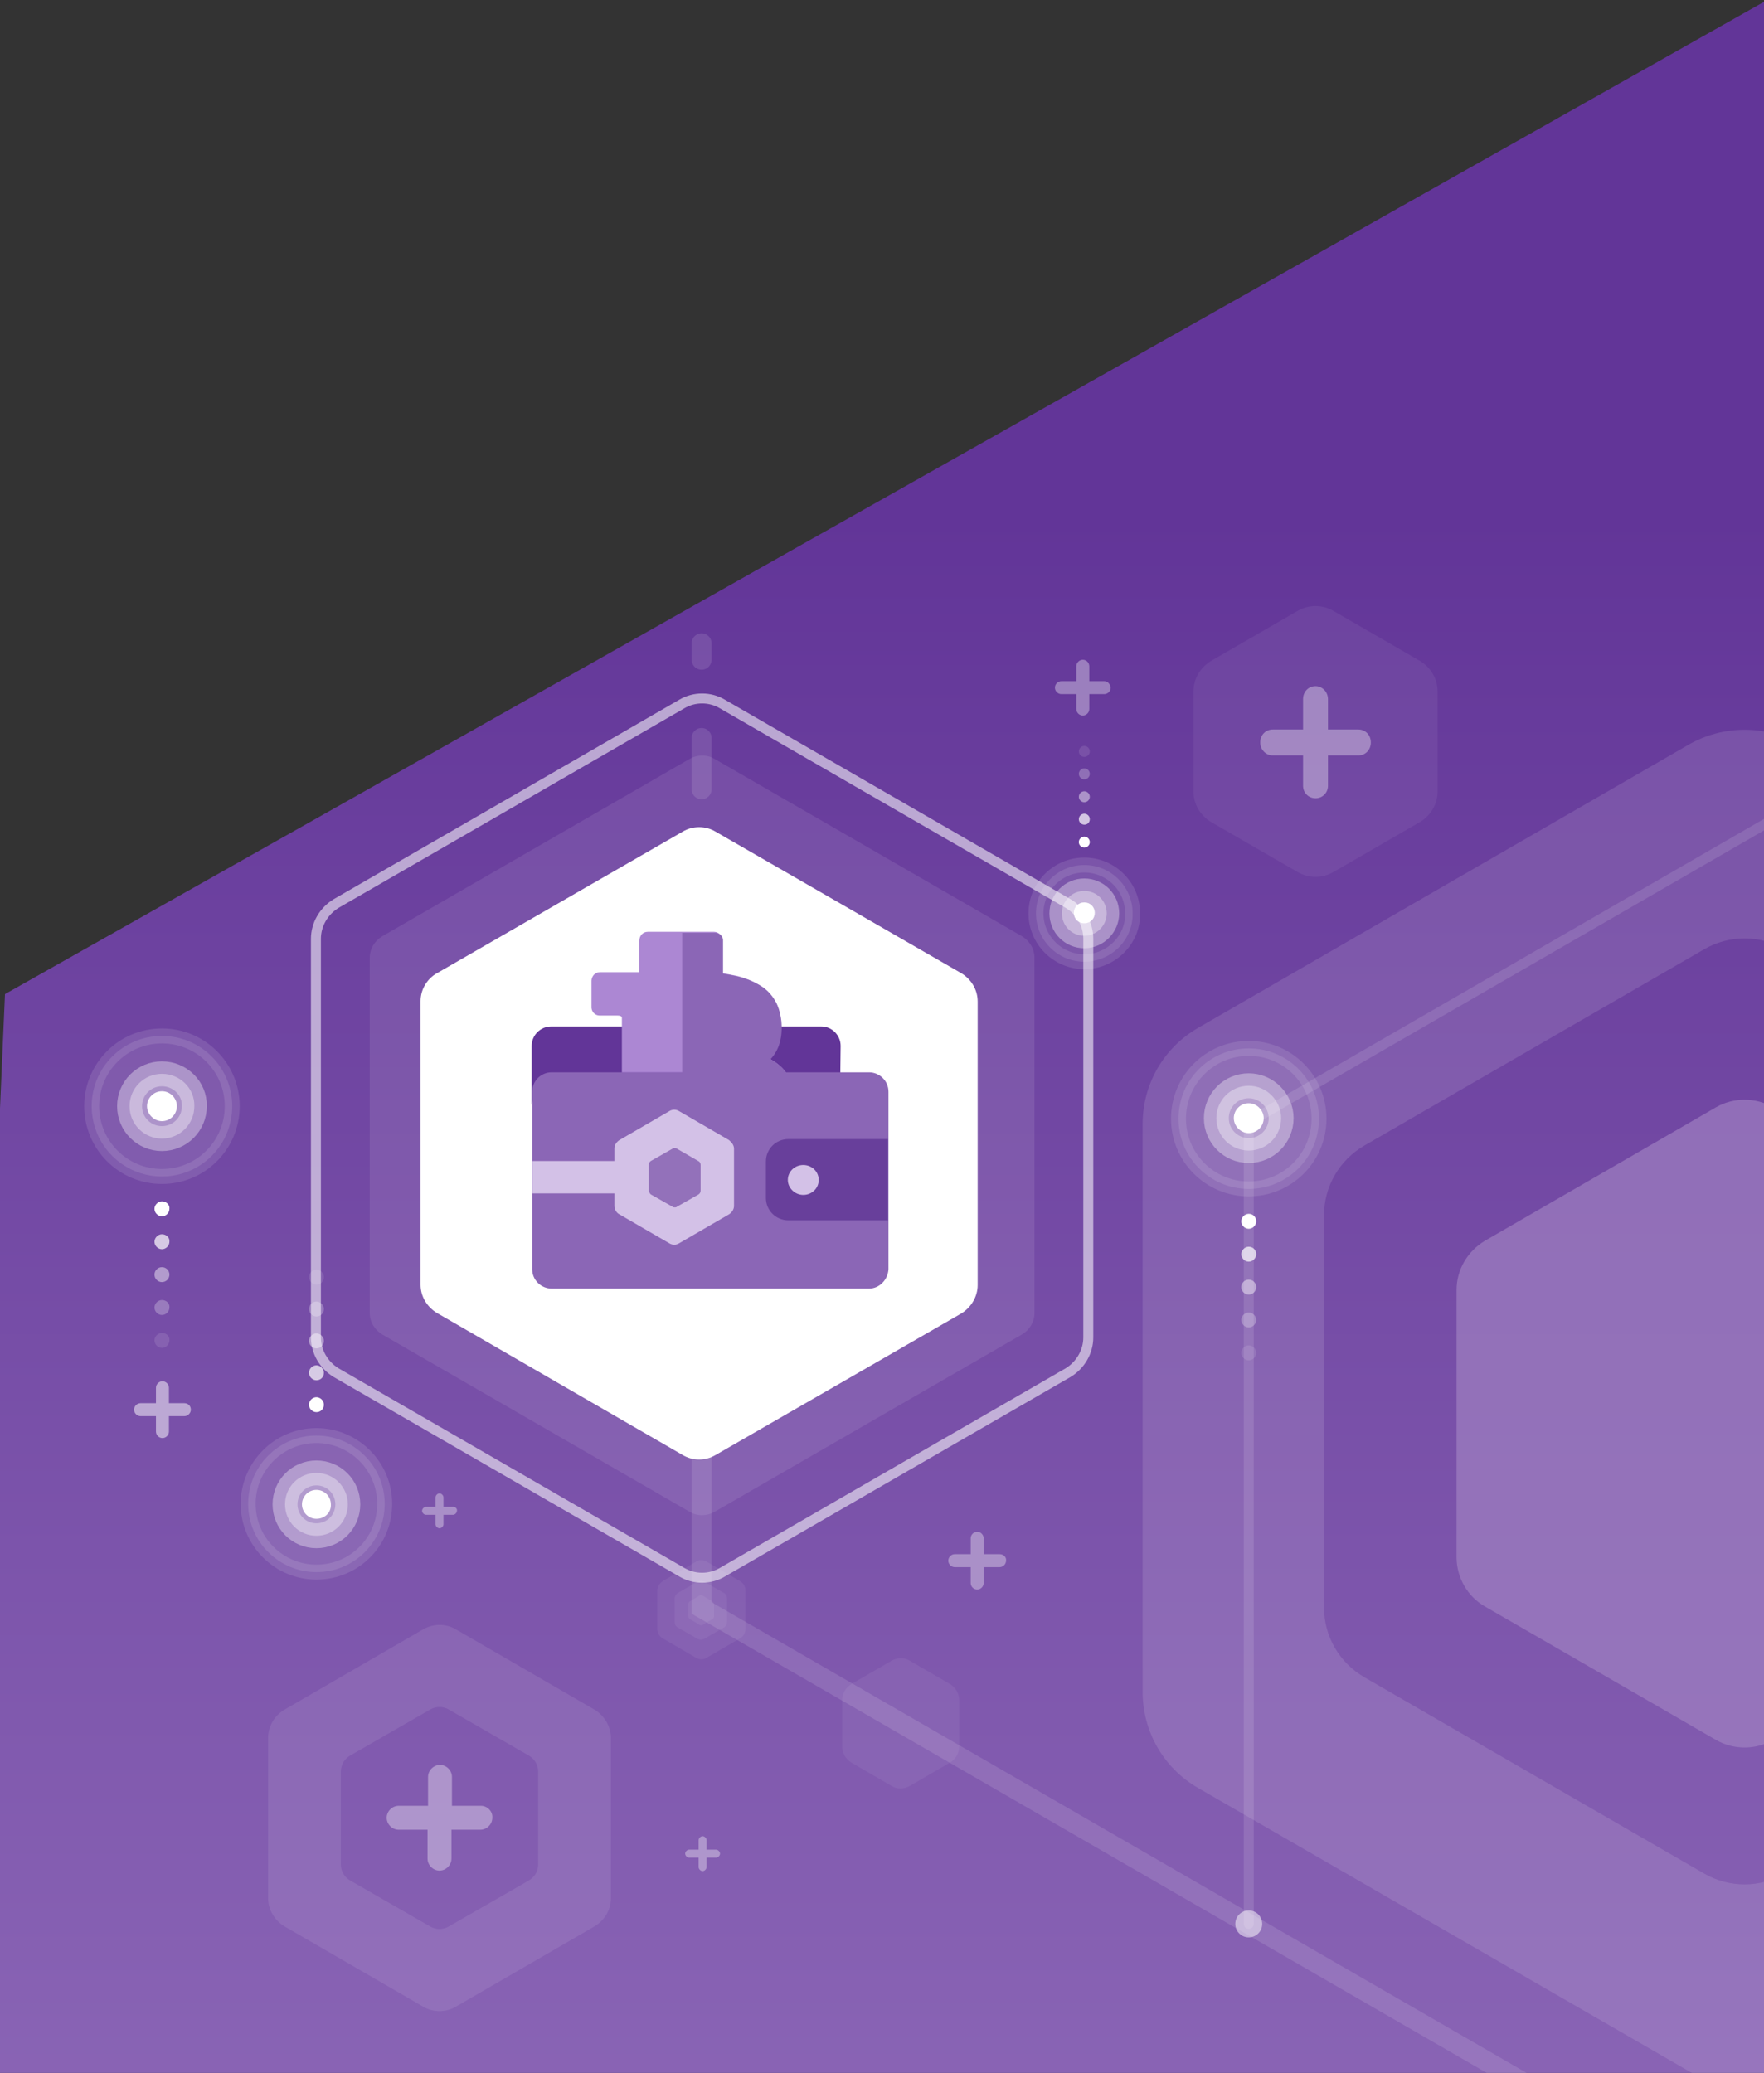 <svg width="354" height="416" viewBox="0 0 354 416" xmlns="http://www.w3.org/2000/svg"><rect x="0" y="0" width="354" height="416" fill="#333333" stroke="none"/><defs><linearGradient x1="50%" y1="100.005%" x2="50%" y2=".005%" id="a"><stop stop-color="#8B66B6" offset="0%"/><stop stop-color="#623598" offset="74.44%"/><stop stop-color="#623598" offset="100%"/></linearGradient></defs><g fill="none" fill-rule="evenodd"><path fill="url(#a)" d="M375 .6L10 206.5 0 435.9h375z" transform="translate(-9 -7)"/><path d="M74.2 192.2v71.3c0 1.8 1 3.4 2.5 4.3l61.7 35.6c1.5.9 3.4.9 5 0l61.7-35.6c1.5-.9 2.5-2.5 2.5-4.3v-71.3c0-1.8-1-3.4-2.5-4.3l-61.7-35.6c-1.5-.9-3.4-.9-5 0l-61.7 35.6c-1.5.9-2.5 2.5-2.5 4.3z" fill="#FFF" opacity=".09"/><path d="M84.4 200.9v56.9c0 2.4 1.3 4.5 3.3 5.7L137 292c2 1.2 4.6 1.2 6.6 0l49.3-28.4c2-1.2 3.3-3.4 3.3-5.7V201c0-2.4-1.3-4.5-3.3-5.7l-49.3-28.4c-2-1.2-4.6-1.2-6.6 0l-49.3 28.4c-2 1.1-3.3 3.3-3.3 5.6z" fill="#FFF"/><path d="M218.4 188.4v80c0 2.9-1.6 5.6-4.1 7.1l-69.3 40c-2.5 1.5-5.7 1.5-8.2 0l-69.3-40c-2.5-1.5-4.1-4.2-4.1-7.1v-80c0-2.9 1.6-5.6 4.1-7.1l69.3-40c2.5-1.5 5.7-1.5 8.2 0l69.3 40c2.6 1.5 4.1 4.2 4.1 7.1z" stroke="#FFF" stroke-width="2" opacity=".55"/><path d="M168.7 209.9c0-2.1-1.7-3.9-3.9-3.9h-54.2c-2.1 0-3.9 1.7-3.9 3.9v12.2c0-2.1 1.7-3.8 3.9-3.8h58l.1-8.4z" fill="#623598"/><path d="M174.4 258.6h-63.7c-2.1 0-3.9-1.7-3.9-3.9v-35.6c0-2.1 1.7-3.9 3.9-3.9h63.7c2.1 0 3.9 1.7 3.9 3.9v35.6c-.1 2.1-1.8 3.9-3.9 3.9z" fill="#8B66B6"/><path d="M120.3 203.8h3.5c.8 0 1 .2 1 .5v10.9h32.9c-.8-1.1-1.9-2-3.2-2.7 1.8-1.9 2.5-4.5 2.2-7.7-.2-1.6-.6-3.1-1.4-4.3-.8-1.3-1.9-2.3-3.2-3-1.2-.7-2.5-1.2-4-1.6-.9-.2-1.9-.4-3.1-.6v-6.5c0-1-.8-1.8-1.7-1.8H130c-1 0-1.7.8-1.7 1.8v6.3H120.4c-.5 0-.9.2-1.2.5-.3.3-.5.8-.5 1.2v5.1c-.1 1.1.7 1.9 1.6 1.9z" fill="#AC87D3"/><path d="M178.2 228.6h-20c-2.5 0-4.5 2-4.5 4.5v7.3c0 2.5 2 4.5 4.5 4.5h20v-16.3z" fill="#683F9B"/><path d="M161.2 239.8c1.7 0 3.1-1.3 3.1-3s-1.4-3-3.1-3c-1.7 0-3.1 1.3-3.1 3 0 1.6 1.4 3 3.1 3zM146.5 229l-.1-.1-.1-.1-10-5.8c-.3-.2-.7-.3-1-.3-.3 0-.7.1-1 .3l-10 5.8c-.6.4-1 1-1 1.7v2.5h-16.5v6.5h16.5v2.5c0 .7.4 1.4 1 1.7l10 5.8c.3.2.7.3 1 .3.3 0 .7-.1 1-.3l10-5.8c.6-.4 1-1 1-1.7v-11.5c0-.5-.3-1.1-.8-1.5z" fill="#D3C1E7"/><path d="M140.3 233.1s-.1 0 0 0c-.1 0-.1 0 0 0l-4.5-2.6c-.1-.1-.3-.1-.4-.1-.2 0-.3 0-.4.1l-4.4 2.5c-.3.2-.4.5-.4.8v5.1c0 .3.2.6.4.8l4.4 2.5c.1.1.3.1.4.1.2 0 .3 0 .4-.1l4.4-2.5c.3-.2.4-.5.4-.8v-5.1c0-.3-.1-.5-.3-.7z" fill="#9371BA"/><path d="M143.4 187.2h-6.5v28.1h20.9c-.8-1.1-1.9-2-3.2-2.7 1.8-1.9 2.5-4.5 2.2-7.7-.2-1.6-.6-3.1-1.4-4.3-.8-1.3-1.9-2.3-3.2-3-1.2-.7-2.5-1.2-4-1.6-.9-.2-1.9-.4-3.1-.6v-6.5c.1-1-.7-1.7-1.7-1.7z" fill="#8B66B6"/><path d="M37 281.6h-3.1v-3.1c0-.7-.6-1.3-1.3-1.3-.7 0-1.3.6-1.3 1.3v3.1h-3.1c-.7 0-1.3.6-1.3 1.3 0 .7.6 1.3 1.3 1.3h3.1v3.1c0 .7.6 1.3 1.3 1.3.7 0 1.3-.6 1.3-1.3v-3.1H37c.7 0 1.3-.6 1.3-1.3 0-.8-.6-1.3-1.3-1.3z" fill="#FFF" opacity=".5"/><path d="M361.7 149.6l98.2 56.7c6.9 4 11.1 11.3 11.1 19.3v113.9c0 8-4.2 15.3-11.1 19.3l-98.6 56.9c-6.9 4-15.4 4-22.3 0l-98.6-56.9c-6.9-4-11.1-11.3-11.1-19.3V225.6c0-8 4.2-15.3 11.1-19.3l98.2-56.7c7.1-4.2 15.9-4.2 23.1 0zM342 190.5l-68.2 39.4c-5 2.9-8.1 8.2-8.1 14v78.7c0 5.8 3.1 11.1 8.1 14L342 376c5 2.9 11.2 2.9 16.2 0l68.2-39.4c5-2.9 8.1-8.2 8.1-14v-78.7c0-5.8-3.1-11.1-8.1-14l-68.2-39.4c-5-2.9-11.2-2.9-16.2 0z" fill="#FFF" fill-rule="nonzero" opacity=".12"/><path d="M407.9 258.9v53.6c0 4.1-2.2 7.8-5.7 9.9l-46.4 26.8c-3.5 2-7.9 2-11.4 0L298 322.4c-3.5-2-5.7-5.8-5.7-9.9v-53.6c0-4.1 2.2-7.8 5.7-9.9l46.4-26.8c3.5-2 7.9-2 11.4 0l46.4 26.8c3.5 2.1 5.7 5.8 5.7 9.9z" fill="#A082C2" opacity=".66"/><path d="M91.5 327l27.8 16.1c2 1.2 3.3 3.4 3.3 5.7v32.1c0 2.4-1.3 4.5-3.3 5.7l-27.8 16.1c-2 1.2-4.6 1.2-6.6 0l-27.8-16.1c-2-1.2-3.3-3.4-3.3-5.7v-32.1c0-2.4 1.3-4.5 3.3-5.7L84.9 327c2.1-1.2 4.6-1.2 6.6 0zm-5.2 16.1l-16 9.2c-1.2.7-1.9 1.9-1.9 3.3v18.5c0 1.4.7 2.6 1.9 3.3l16 9.2c1.2.7 2.6.7 3.8 0l16-9.2c1.2-.7 1.9-1.9 1.9-3.3v-18.5c0-1.4-.7-2.6-1.9-3.3l-16-9.2a3.7 3.7 0 0 0-3.8 0z" fill="#FFF" fill-rule="nonzero" opacity=".09"/><path d="M140.8 132.4v-3.3M140.8 158.4v-10.3" stroke="#FFF" stroke-width="4" opacity=".12" stroke-linecap="round" stroke-linejoin="round"/><path stroke="#FFF" stroke-width="4" opacity=".12" d="M362.1 450.5L140.8 322.7v-32.4"/><path d="M131.9 319.2v7.7c0 .8.4 1.5 1.1 1.9l6.7 3.9c.7.4 1.5.4 2.1 0l6.7-3.9c.7-.4 1.1-1.1 1.1-1.9v-7.7c0-.8-.4-1.5-1.1-1.9l-6.7-3.9c-.7-.4-1.5-.4-2.1 0l-6.7 3.9c-.7.5-1.1 1.2-1.1 1.9z" fill="#FFF" opacity=".06"/><path d="M135.4 320.8v4.7c0 .5.2.9.6 1.1l4 2.3c.4.2.9.2 1.3 0l4-2.3c.4-.2.6-.7.6-1.1v-4.7c0-.5-.2-.9-.6-1.1l-4-2.3c-.4-.2-.9-.2-1.3 0l-4 2.3c-.3.2-.6.6-.6 1.1z" fill="#FFF" opacity=".06"/><path d="M138.1 322v2.3c0 .2.1.4.3.6l2 1.2c.2.1.4.1.6 0l2-1.2c.2-.1.3-.3.3-.6V322c0-.2-.1-.4-.3-.6l-2-1.2c-.2-.1-.4-.1-.6 0l-2 1.2c-.1.1-.3.3-.3.6zM169 341.2v9.3c0 1.3.7 2.5 1.8 3.2l8.1 4.7c1.1.7 2.5.7 3.7 0l8.1-4.7c1.1-.7 1.8-1.9 1.8-3.2v-9.3c0-1.3-.7-2.5-1.8-3.2l-8.1-4.7c-1.1-.7-2.5-.7-3.7 0l-8.1 4.7c-1.1.7-1.8 1.9-1.8 3.2z" fill="#FFF" opacity=".06"/><g fill="#FFF"><path d="M217.6 193c-5.4 0-9.7-4.4-9.7-9.7 0-5.4 4.4-9.7 9.7-9.7 5.4 0 9.7 4.4 9.7 9.7.1 5.3-4.3 9.7-9.7 9.7z" stroke="#FFF" stroke-width="3" opacity=".11"/><path d="M217.6 185.3c-1.2 0-2.1-.9-2.1-2.1 0-1.2.9-2.1 2.1-2.1 1.2 0 2.1.9 2.1 2.1 0 1.2-.9 2.1-2.1 2.1z"/><path d="M217.6 187.8c-2.5 0-4.5-2-4.5-4.5s2-4.5 4.5-4.5 4.5 2 4.5 4.5c0 2.4-2 4.5-4.5 4.5z" stroke="#FFF" stroke-width="5" opacity=".35"/><path d="M217.6 151.9c-.6 0-1.1-.5-1.1-1.1 0-.6.5-1.1 1.1-1.1.6 0 1.1.5 1.1 1.1 0 .6-.5 1.1-1.1 1.1z" opacity=".11"/><path d="M217.6 156.4c-.6 0-1.1-.5-1.1-1.1 0-.6.5-1.1 1.1-1.1.6 0 1.1.5 1.1 1.1 0 .6-.5 1.1-1.1 1.1z" opacity=".26"/><path d="M217.6 161c-.6 0-1.1-.5-1.1-1.1 0-.6.5-1.1 1.1-1.1.6 0 1.1.5 1.1 1.1 0 .6-.5 1.1-1.1 1.1z" opacity=".44"/><path d="M217.6 165.5c-.6 0-1.1-.5-1.1-1.1 0-.6.5-1.1 1.1-1.1.6 0 1.1.5 1.1 1.1 0 .7-.5 1.1-1.1 1.1z" opacity=".7"/><path d="M217.6 170.1c-.6 0-1.1-.5-1.1-1.1 0-.6.5-1.1 1.1-1.1.6 0 1.1.5 1.1 1.1 0 .6-.5 1.1-1.1 1.1z"/></g><g fill="#FFF"><path d="M250.6 221.4c-1.7 0-3 1.4-3 3s1.4 3 3 3c1.7 0 3-1.4 3-3s-1.4-3-3-3z"/><path d="M250.6 210.4c-7.8 0-14.1 6.3-14.1 14.1s6.3 14.1 14.1 14.1 14.1-6.3 14.1-14.1-6.3-14.1-14.1-14.1z" stroke="#FFF" stroke-width="3" opacity=".11"/><path d="M250.6 217.9c-3.6 0-6.5 2.9-6.5 6.5s2.9 6.5 6.5 6.5 6.5-2.9 6.5-6.5c0-3.5-2.9-6.5-6.5-6.5z" stroke="#FFF" stroke-width="5" opacity=".35"/><g transform="translate(249 243)"><path d="M1.6 27c-.8 0-1.5.7-1.5 1.5S.8 30 1.6 30s1.5-.7 1.5-1.5S2.4 27 1.6 27z" opacity=".11"/><path d="M1.6 20.4c-.8 0-1.5.7-1.5 1.5s.7 1.5 1.5 1.5 1.5-.7 1.5-1.5-.7-1.5-1.5-1.5z" opacity=".26"/><circle opacity=".44" cx="1.6" cy="15.3" r="1.5"/><path d="M1.6 7.2C.8 7.2.1 7.9.1 8.7s.7 1.5 1.5 1.5 1.5-.7 1.5-1.5c0-.9-.7-1.5-1.5-1.5z" opacity=".7"/><path d="M1.6.6C.8.6.1 1.3.1 2.1s.7 1.5 1.5 1.5 1.5-.7 1.5-1.5c0-.9-.7-1.5-1.5-1.5z"/></g></g><g fill="#FFF"><path d="M32.5 219c-1.7 0-3 1.4-3 3s1.4 3 3 3c1.7 0 3-1.4 3-3s-1.3-3-3-3z"/><path d="M32.5 207.9c-7.8 0-14.1 6.3-14.1 14.1s6.3 14.1 14.1 14.1 14.1-6.3 14.1-14.1-6.3-14.1-14.1-14.1z" stroke="#FFF" stroke-width="3" opacity=".11"/><path d="M32.5 215.5c-3.6 0-6.5 2.9-6.5 6.5s2.9 6.5 6.5 6.5 6.5-2.9 6.5-6.5c.1-3.6-2.9-6.5-6.5-6.5z" stroke="#FFF" stroke-width="5" opacity=".35"/><g transform="translate(31 241)"><path d="M1.5 26.5c-.8 0-1.5.7-1.5 1.5s.7 1.5 1.5 1.5S3 28.8 3 28c.1-.8-.6-1.5-1.5-1.5z" opacity=".11"/><path d="M1.5 19.9c-.8 0-1.5.7-1.5 1.5s.7 1.5 1.5 1.5S3 22.2 3 21.4c.1-.8-.6-1.5-1.5-1.5z" opacity=".26"/><circle opacity=".44" cx="1.5" cy="14.8" r="1.5"/><path d="M1.5 6.7C.7 6.7 0 7.4 0 8.2s.7 1.5 1.5 1.5S3 9 3 8.2c.1-.8-.6-1.5-1.5-1.5z" opacity=".7"/><path d="M1.5.1C.7.1 0 .8 0 1.6s.7 1.5 1.5 1.5S3 2.4 3 1.6C3.1.8 2.4.1 1.5.1z"/></g></g><path stroke="#FFF" stroke-width="2" opacity=".12" stroke-linecap="round" stroke-linejoin="round" d="M250.6 386.1V225.2l146-84.3"/><g fill="#FFF"><path d="M63.5 315.5c-7.5 0-13.7-6.1-13.7-13.7 0-7.5 6.1-13.7 13.7-13.7 7.5 0 13.7 6.1 13.7 13.7s-6.1 13.7-13.7 13.7z" stroke="#FFF" stroke-width="3" opacity=".11"/><path d="M63.5 304.8c-1.6 0-2.9-1.3-2.9-2.9 0-1.6 1.3-2.9 2.9-2.9 1.6 0 2.9 1.3 2.9 2.9.1 1.6-1.2 2.9-2.9 2.9z"/><path d="M63.5 308.2c-3.5 0-6.3-2.8-6.3-6.3s2.8-6.3 6.3-6.3 6.3 2.8 6.3 6.3-2.8 6.3-6.3 6.3z" stroke="#FFF" stroke-width="5" opacity=".35"/><path d="M63.5 257.8c-.8 0-1.5-.7-1.5-1.5s.7-1.5 1.5-1.5 1.5.7 1.5 1.5-.6 1.5-1.5 1.5z" opacity=".11"/><path d="M63.5 264.2c-.8 0-1.5-.7-1.5-1.5s.7-1.5 1.5-1.5 1.5.7 1.5 1.5-.6 1.5-1.5 1.5z" opacity=".26"/><path d="M63.5 270.6c-.8 0-1.5-.7-1.5-1.5s.7-1.5 1.5-1.5 1.5.7 1.5 1.5-.6 1.5-1.5 1.5z" opacity=".44"/><path d="M63.5 277c-.8 0-1.5-.7-1.5-1.5s.7-1.5 1.5-1.5 1.5.7 1.5 1.5-.6 1.5-1.5 1.5z" opacity=".7"/><path d="M63.5 283.4c-.8 0-1.5-.7-1.5-1.5s.7-1.5 1.5-1.5 1.5.7 1.5 1.5-.6 1.5-1.5 1.5z"/></g><path d="M200.6 311.9h-3.2v-3.2c0-.7-.6-1.3-1.3-1.3-.7 0-1.3.6-1.3 1.3v3.2h-3.2c-.7 0-1.3.6-1.3 1.3 0 .7.6 1.3 1.3 1.3h3.2v3.2c0 .7.6 1.3 1.3 1.3.7 0 1.3-.6 1.3-1.3v-3.2h3.2c.7 0 1.3-.6 1.3-1.3.1-.7-.5-1.3-1.3-1.3zM143.7 371.2h-1.9v-1.9c0-.4-.4-.8-.8-.8s-.8.4-.8.8v1.9h-1.9c-.4 0-.8.4-.8.8s.4.8.8.8h1.9v1.9c0 .4.4.8.8.8s.8-.4.8-.8v-1.9h1.9c.4 0 .8-.4.8-.8s-.4-.8-.8-.8zM91 302.4h-2v-1.9c0-.4-.4-.8-.8-.8s-.8.4-.8.8v1.9h-1.9c-.4 0-.8.4-.8.8s.4.8.8.8h1.9v1.9c0 .4.4.8.8.8s.8-.4.8-.8V304h1.9c.4 0 .8-.4.8-.8.1-.4-.3-.8-.7-.8zM221.6 136.7h-3v-3c0-.7-.6-1.3-1.3-1.3-.7 0-1.3.6-1.3 1.3v3h-3c-.7 0-1.3.6-1.3 1.3 0 .7.6 1.3 1.3 1.3h3v3c0 .7.6 1.3 1.3 1.3.7 0 1.3-.6 1.3-1.3v-3h3c.7 0 1.3-.6 1.3-1.3-.1-.7-.6-1.3-1.3-1.3zM96.5 362.4h-5.8v-5.8c0-1.3-1.1-2.4-2.4-2.4-1.3 0-2.4 1.1-2.4 2.4v5.8H80c-1.3 0-2.4 1.1-2.4 2.4 0 1.3 1.1 2.4 2.4 2.4h5.8v5.8c0 1.3 1.1 2.4 2.4 2.4 1.3 0 2.4-1.1 2.4-2.4v-5.8h5.8c1.3 0 2.4-1.1 2.4-2.4.1-1.3-1-2.4-2.3-2.4z" fill="#FFF" opacity=".35"/><g fill="#FFF"><path d="M239.5 138.8v20c0 2.6 1.4 4.9 3.6 6.2l17.3 10c2.2 1.3 5 1.3 7.2 0l17.3-10c2.2-1.3 3.6-3.6 3.6-6.2v-20c0-2.6-1.4-4.9-3.6-6.2l-17.3-10c-2.2-1.3-5-1.3-7.2 0l-17.3 10c-2.2 1.3-3.6 3.6-3.6 6.2z" opacity=".06"/><path d="M272.6 146.4h-6.1v-6.1c0-1.4-1.1-2.6-2.5-2.6s-2.5 1.1-2.5 2.6v6.1h-6.1c-1.4 0-2.5 1.1-2.5 2.6 0 1.4 1.1 2.6 2.5 2.6h6.1v6.1c0 1.4 1.1 2.5 2.5 2.5s2.5-1.1 2.5-2.5v-6.1h6.1c1.4 0 2.5-1.1 2.5-2.6s-1.1-2.6-2.5-2.6z" opacity=".35"/></g><path d="M250.6 383.4c-1.5 0-2.7 1.2-2.7 2.7 0 1.5 1.2 2.7 2.7 2.7 1.5 0 2.7-1.2 2.7-2.7 0-1.5-1.2-2.7-2.7-2.7z" fill="#FFF" opacity=".5"/></g></svg>